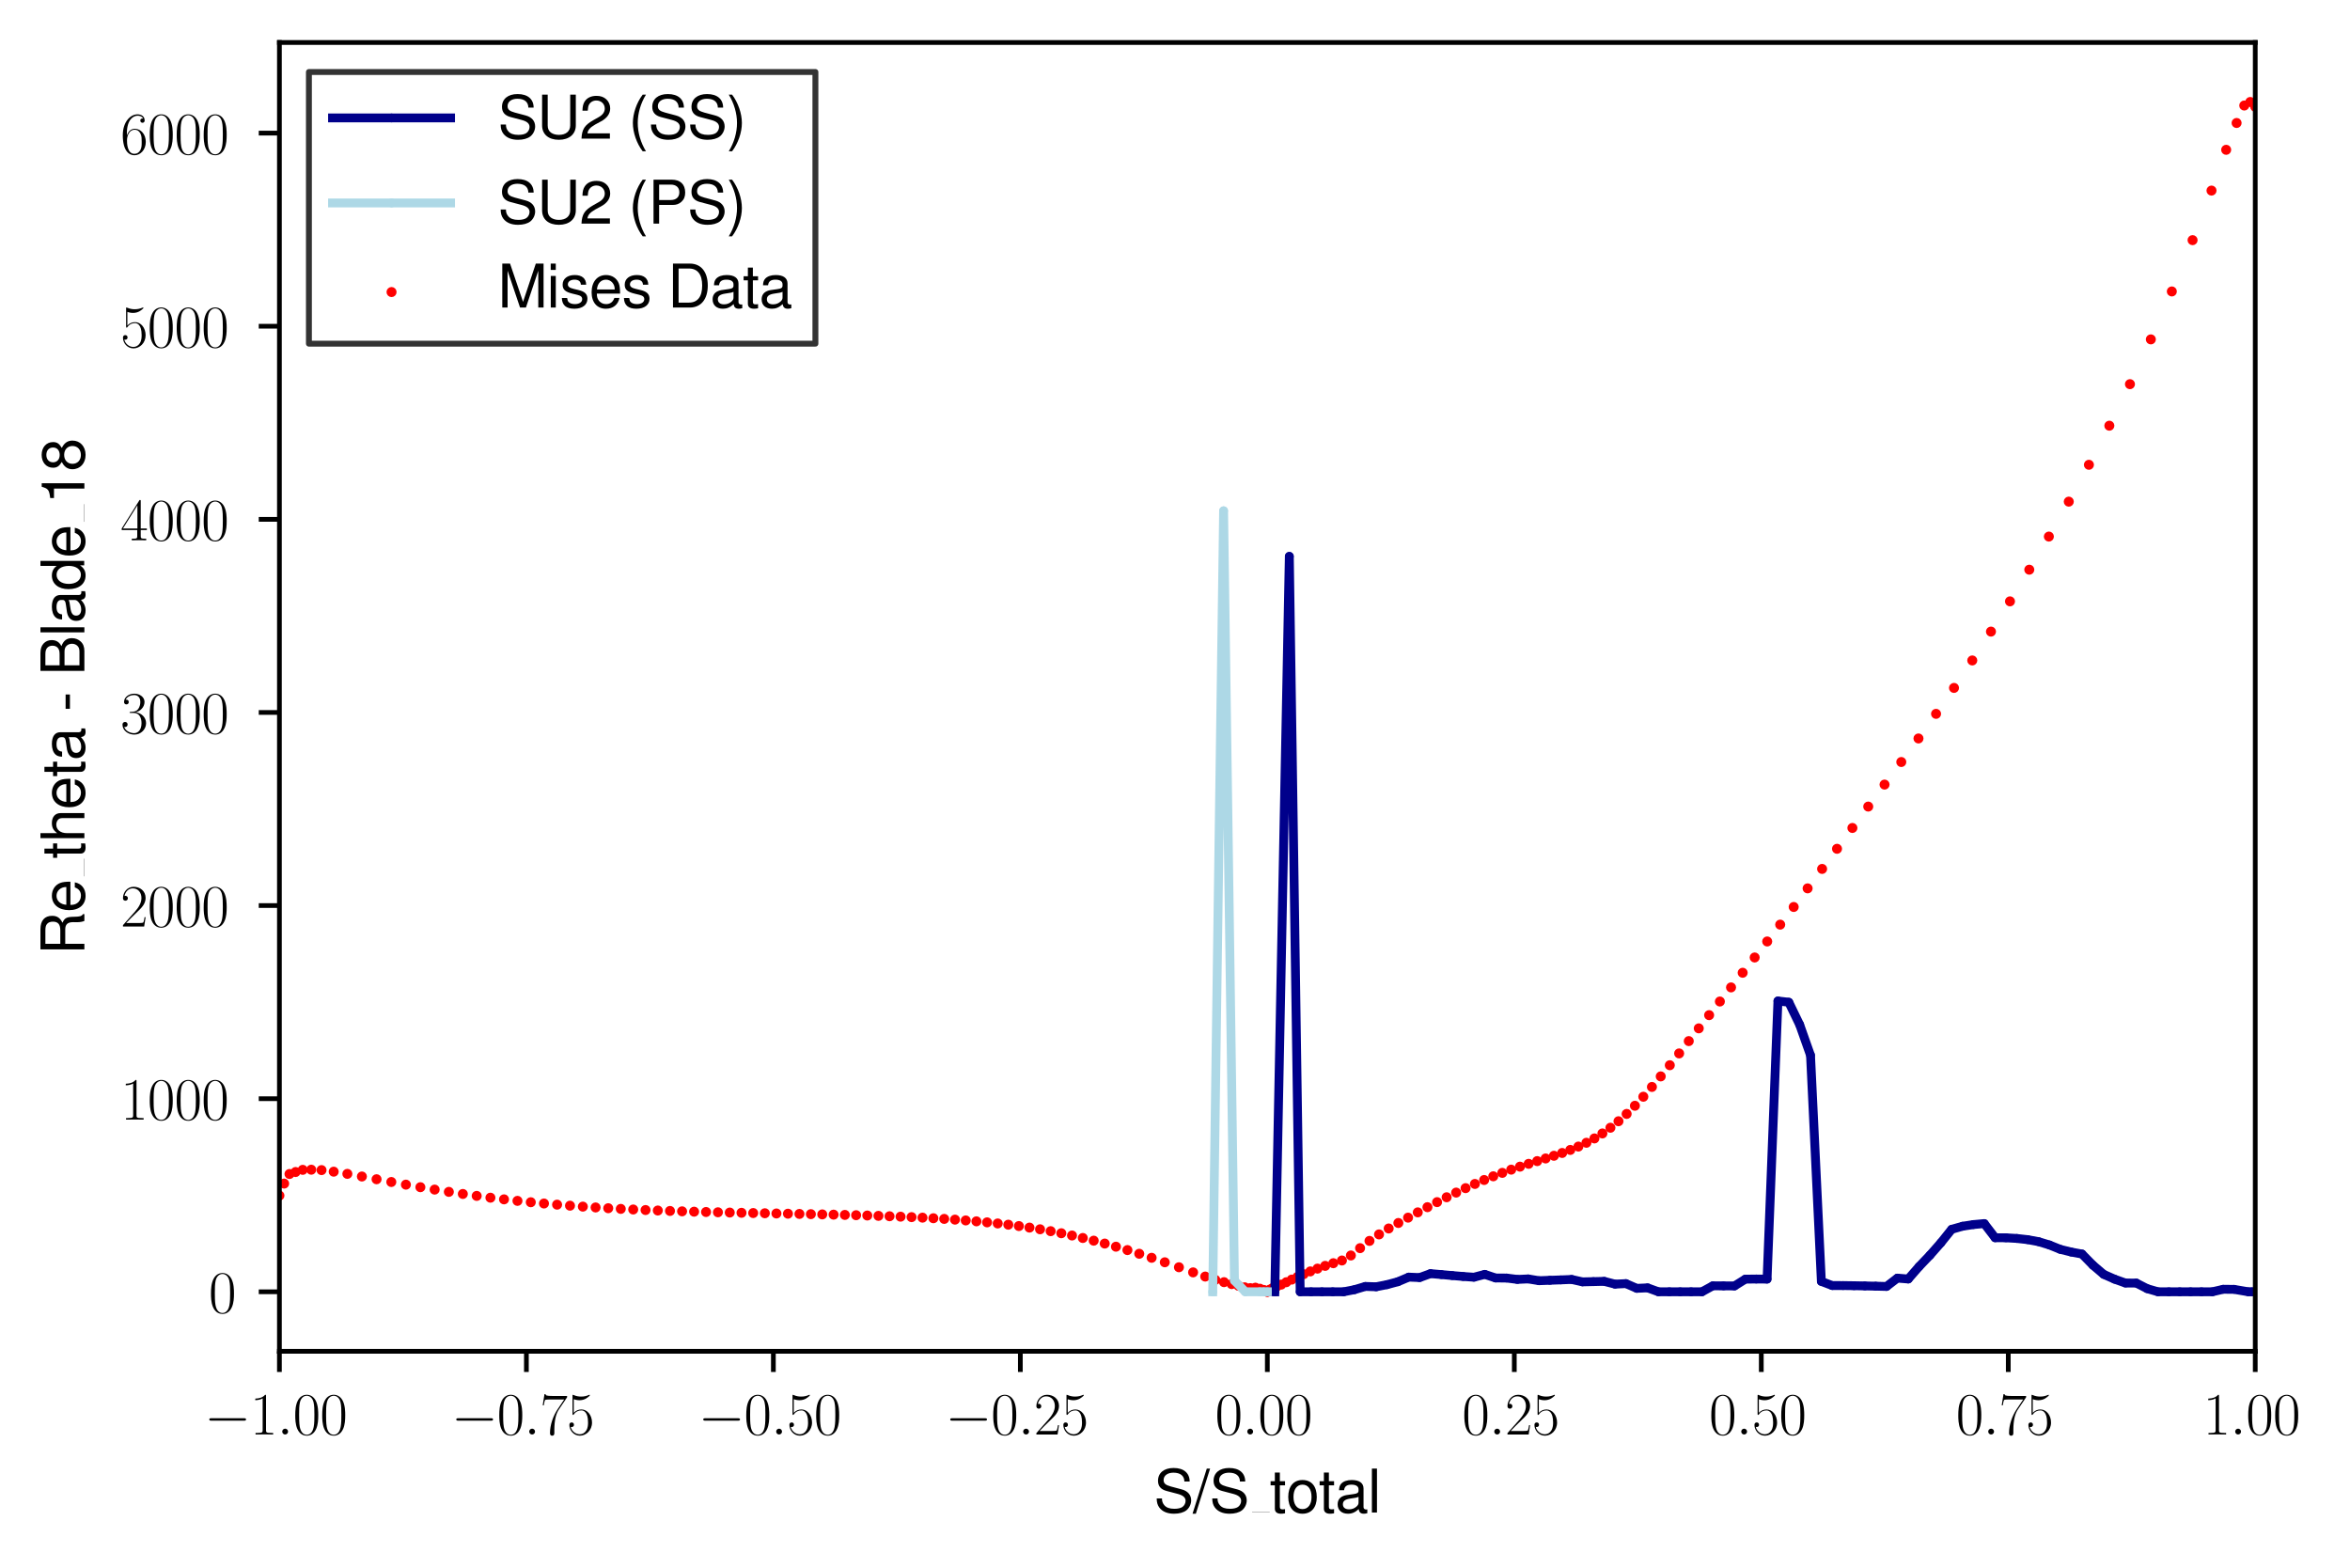 <?xml version="1.0" encoding="utf-8" standalone="no"?>
<!DOCTYPE svg PUBLIC "-//W3C//DTD SVG 1.1//EN"
  "http://www.w3.org/Graphics/SVG/1.1/DTD/svg11.dtd">
<svg xmlns:xlink="http://www.w3.org/1999/xlink" width="398.201pt" height="265.601pt" viewBox="0 0 398.201 265.601" xmlns="http://www.w3.org/2000/svg" version="1.1">
 <defs>
  <style type="text/css">*{stroke-linejoin: round; stroke-linecap: butt}</style>
 </defs>
 <g id="figure_1">
  <g id="patch_1">
   <path d="M 0 265.601 
L 398.201 265.601 
L 398.201 0 
L 0 0 
z
" style="fill: #ffffff"/>
  </g>
  <g id="axes_1">
   <g id="patch_2">
    <path d="M 47.346 228.96 
L 382.146 228.96 
L 382.146 7.2 
L 47.346 7.2 
z
" style="fill: #ffffff"/>
   </g>
   <g id="PathCollection_1">
    <defs>
     <path id="m7c77ce1200" d="M 0 0.354 
C 0.094 0.354 0.184 0.316 0.25 0.25 
C 0.316 0.184 0.354 0.094 0.354 0 
C 0.354 -0.094 0.316 -0.184 0.25 -0.25 
C 0.184 -0.316 0.094 -0.354 0 -0.354 
C -0.094 -0.354 -0.184 -0.316 -0.25 -0.25 
C -0.316 -0.184 -0.354 -0.094 -0.354 0 
C -0.354 0.094 -0.316 0.184 -0.25 0.25 
C -0.184 0.316 -0.094 0.354 0 0.354 
z
" style="stroke: #ff0000"/>
    </defs>
    <g clip-path="url(#p744f7a5b33)">
     <use xlink:href="#m7c77ce1200" x="214.746" y="218.88" style="fill: #ff0000; stroke: #ff0000"/>
     <use xlink:href="#m7c77ce1200" x="214.155" y="218.569" style="fill: #ff0000; stroke: #ff0000"/>
     <use xlink:href="#m7c77ce1200" x="213.492" y="218.357" style="fill: #ff0000; stroke: #ff0000"/>
     <use xlink:href="#m7c77ce1200" x="212.726" y="218.185" style="fill: #ff0000; stroke: #ff0000"/>
     <use xlink:href="#m7c77ce1200" x="211.861" y="218.256" style="fill: #ff0000; stroke: #ff0000"/>
     <use xlink:href="#m7c77ce1200" x="210.906" y="218.12" style="fill: #ff0000; stroke: #ff0000"/>
     <use xlink:href="#m7c77ce1200" x="209.857" y="217.858" style="fill: #ff0000; stroke: #ff0000"/>
     <use xlink:href="#m7c77ce1200" x="208.699" y="217.574" style="fill: #ff0000; stroke: #ff0000"/>
     <use xlink:href="#m7c77ce1200" x="207.406" y="217.247" style="fill: #ff0000; stroke: #ff0000"/>
     <use xlink:href="#m7c77ce1200" x="205.935" y="216.858" style="fill: #ff0000; stroke: #ff0000"/>
     <use xlink:href="#m7c77ce1200" x="204.221" y="216.297" style="fill: #ff0000; stroke: #ff0000"/>
     <use xlink:href="#m7c77ce1200" x="202.167" y="215.589" style="fill: #ff0000; stroke: #ff0000"/>
     <use xlink:href="#m7c77ce1200" x="199.769" y="214.723" style="fill: #ff0000; stroke: #ff0000"/>
     <use xlink:href="#m7c77ce1200" x="197.371" y="213.879" style="fill: #ff0000; stroke: #ff0000"/>
     <use xlink:href="#m7c77ce1200" x="195.139" y="213.118" style="fill: #ff0000; stroke: #ff0000"/>
     <use xlink:href="#m7c77ce1200" x="193.043" y="212.435" style="fill: #ff0000; stroke: #ff0000"/>
     <use xlink:href="#m7c77ce1200" x="191.038" y="211.811" style="fill: #ff0000; stroke: #ff0000"/>
     <use xlink:href="#m7c77ce1200" x="189.095" y="211.238" style="fill: #ff0000; stroke: #ff0000"/>
     <use xlink:href="#m7c77ce1200" x="187.193" y="210.707" style="fill: #ff0000; stroke: #ff0000"/>
     <use xlink:href="#m7c77ce1200" x="185.323" y="210.216" style="fill: #ff0000; stroke: #ff0000"/>
     <use xlink:href="#m7c77ce1200" x="183.477" y="209.762" style="fill: #ff0000; stroke: #ff0000"/>
     <use xlink:href="#m7c77ce1200" x="181.649" y="209.343" style="fill: #ff0000; stroke: #ff0000"/>
     <use xlink:href="#m7c77ce1200" x="179.835" y="208.959" style="fill: #ff0000; stroke: #ff0000"/>
     <use xlink:href="#m7c77ce1200" x="178.03" y="208.608" style="fill: #ff0000; stroke: #ff0000"/>
     <use xlink:href="#m7c77ce1200" x="176.233" y="208.288" style="fill: #ff0000; stroke: #ff0000"/>
     <use xlink:href="#m7c77ce1200" x="174.44" y="208.001" style="fill: #ff0000; stroke: #ff0000"/>
     <use xlink:href="#m7c77ce1200" x="172.648" y="207.741" style="fill: #ff0000; stroke: #ff0000"/>
     <use xlink:href="#m7c77ce1200" x="170.854" y="207.51" style="fill: #ff0000; stroke: #ff0000"/>
     <use xlink:href="#m7c77ce1200" x="169.059" y="207.302" style="fill: #ff0000; stroke: #ff0000"/>
     <use xlink:href="#m7c77ce1200" x="167.259" y="207.114" style="fill: #ff0000; stroke: #ff0000"/>
     <use xlink:href="#m7c77ce1200" x="165.452" y="206.942" style="fill: #ff0000; stroke: #ff0000"/>
     <use xlink:href="#m7c77ce1200" x="163.641" y="206.789" style="fill: #ff0000; stroke: #ff0000"/>
     <use xlink:href="#m7c77ce1200" x="161.821" y="206.652" style="fill: #ff0000; stroke: #ff0000"/>
     <use xlink:href="#m7c77ce1200" x="159.994" y="206.528" style="fill: #ff0000; stroke: #ff0000"/>
     <use xlink:href="#m7c77ce1200" x="158.158" y="206.417" style="fill: #ff0000; stroke: #ff0000"/>
     <use xlink:href="#m7c77ce1200" x="156.314" y="206.317" style="fill: #ff0000; stroke: #ff0000"/>
     <use xlink:href="#m7c77ce1200" x="154.461" y="206.229" style="fill: #ff0000; stroke: #ff0000"/>
     <use xlink:href="#m7c77ce1200" x="152.598" y="206.15" style="fill: #ff0000; stroke: #ff0000"/>
     <use xlink:href="#m7c77ce1200" x="150.729" y="206.078" style="fill: #ff0000; stroke: #ff0000"/>
     <use xlink:href="#m7c77ce1200" x="148.85" y="206.013" style="fill: #ff0000; stroke: #ff0000"/>
     <use xlink:href="#m7c77ce1200" x="146.962" y="205.955" style="fill: #ff0000; stroke: #ff0000"/>
     <use xlink:href="#m7c77ce1200" x="145.066" y="205.902" style="fill: #ff0000; stroke: #ff0000"/>
     <use xlink:href="#m7c77ce1200" x="143.162" y="205.853" style="fill: #ff0000; stroke: #ff0000"/>
     <use xlink:href="#m7c77ce1200" x="141.25" y="205.807" style="fill: #ff0000; stroke: #ff0000"/>
     <use xlink:href="#m7c77ce1200" x="139.33" y="205.765" style="fill: #ff0000; stroke: #ff0000"/>
     <use xlink:href="#m7c77ce1200" x="137.4" y="205.725" style="fill: #ff0000; stroke: #ff0000"/>
     <use xlink:href="#m7c77ce1200" x="135.463" y="205.686" style="fill: #ff0000; stroke: #ff0000"/>
     <use xlink:href="#m7c77ce1200" x="133.517" y="205.649" style="fill: #ff0000; stroke: #ff0000"/>
     <use xlink:href="#m7c77ce1200" x="131.563" y="205.61" style="fill: #ff0000; stroke: #ff0000"/>
     <use xlink:href="#m7c77ce1200" x="129.601" y="205.572" style="fill: #ff0000; stroke: #ff0000"/>
     <use xlink:href="#m7c77ce1200" x="127.628" y="205.536" style="fill: #ff0000; stroke: #ff0000"/>
     <use xlink:href="#m7c77ce1200" x="125.646" y="205.495" style="fill: #ff0000; stroke: #ff0000"/>
     <use xlink:href="#m7c77ce1200" x="123.654" y="205.453" style="fill: #ff0000; stroke: #ff0000"/>
     <use xlink:href="#m7c77ce1200" x="121.653" y="205.407" style="fill: #ff0000; stroke: #ff0000"/>
     <use xlink:href="#m7c77ce1200" x="119.639" y="205.359" style="fill: #ff0000; stroke: #ff0000"/>
     <use xlink:href="#m7c77ce1200" x="117.614" y="205.305" style="fill: #ff0000; stroke: #ff0000"/>
     <use xlink:href="#m7c77ce1200" x="115.577" y="205.246" style="fill: #ff0000; stroke: #ff0000"/>
     <use xlink:href="#m7c77ce1200" x="113.528" y="205.181" style="fill: #ff0000; stroke: #ff0000"/>
     <use xlink:href="#m7c77ce1200" x="111.464" y="205.107" style="fill: #ff0000; stroke: #ff0000"/>
     <use xlink:href="#m7c77ce1200" x="109.387" y="205.026" style="fill: #ff0000; stroke: #ff0000"/>
     <use xlink:href="#m7c77ce1200" x="107.296" y="204.935" style="fill: #ff0000; stroke: #ff0000"/>
     <use xlink:href="#m7c77ce1200" x="105.188" y="204.832" style="fill: #ff0000; stroke: #ff0000"/>
     <use xlink:href="#m7c77ce1200" x="103.064" y="204.718" style="fill: #ff0000; stroke: #ff0000"/>
     <use xlink:href="#m7c77ce1200" x="100.924" y="204.59" style="fill: #ff0000; stroke: #ff0000"/>
     <use xlink:href="#m7c77ce1200" x="98.762" y="204.448" style="fill: #ff0000; stroke: #ff0000"/>
     <use xlink:href="#m7c77ce1200" x="96.585" y="204.289" style="fill: #ff0000; stroke: #ff0000"/>
     <use xlink:href="#m7c77ce1200" x="94.397" y="204.115" style="fill: #ff0000; stroke: #ff0000"/>
     <use xlink:href="#m7c77ce1200" x="92.174" y="203.92" style="fill: #ff0000; stroke: #ff0000"/>
     <use xlink:href="#m7c77ce1200" x="89.94" y="203.706" style="fill: #ff0000; stroke: #ff0000"/>
     <use xlink:href="#m7c77ce1200" x="87.683" y="203.472" style="fill: #ff0000; stroke: #ff0000"/>
     <use xlink:href="#m7c77ce1200" x="85.404" y="203.216" style="fill: #ff0000; stroke: #ff0000"/>
     <use xlink:href="#m7c77ce1200" x="83.101" y="202.936" style="fill: #ff0000; stroke: #ff0000"/>
     <use xlink:href="#m7c77ce1200" x="80.775" y="202.631" style="fill: #ff0000; stroke: #ff0000"/>
     <use xlink:href="#m7c77ce1200" x="78.427" y="202.301" style="fill: #ff0000; stroke: #ff0000"/>
     <use xlink:href="#m7c77ce1200" x="76.055" y="201.947" style="fill: #ff0000; stroke: #ff0000"/>
     <use xlink:href="#m7c77ce1200" x="73.649" y="201.563" style="fill: #ff0000; stroke: #ff0000"/>
     <use xlink:href="#m7c77ce1200" x="71.232" y="201.158" style="fill: #ff0000; stroke: #ff0000"/>
     <use xlink:href="#m7c77ce1200" x="68.78" y="200.725" style="fill: #ff0000; stroke: #ff0000"/>
     <use xlink:href="#m7c77ce1200" x="66.306" y="200.276" style="fill: #ff0000; stroke: #ff0000"/>
     <use xlink:href="#m7c77ce1200" x="63.808" y="199.809" style="fill: #ff0000; stroke: #ff0000"/>
     <use xlink:href="#m7c77ce1200" x="61.322" y="199.345" style="fill: #ff0000; stroke: #ff0000"/>
     <use xlink:href="#m7c77ce1200" x="58.859" y="198.897" style="fill: #ff0000; stroke: #ff0000"/>
     <use xlink:href="#m7c77ce1200" x="56.545" y="198.527" style="fill: #ff0000; stroke: #ff0000"/>
     <use xlink:href="#m7c77ce1200" x="54.483" y="198.259" style="fill: #ff0000; stroke: #ff0000"/>
     <use xlink:href="#m7c77ce1200" x="52.742" y="198.193" style="fill: #ff0000; stroke: #ff0000"/>
     <use xlink:href="#m7c77ce1200" x="51.298" y="198.216" style="fill: #ff0000; stroke: #ff0000"/>
     <use xlink:href="#m7c77ce1200" x="50.084" y="198.585" style="fill: #ff0000; stroke: #ff0000"/>
     <use xlink:href="#m7c77ce1200" x="49.053" y="198.92" style="fill: #ff0000; stroke: #ff0000"/>
     <use xlink:href="#m7c77ce1200" x="48.148" y="200.543" style="fill: #ff0000; stroke: #ff0000"/>
     <use xlink:href="#m7c77ce1200" x="47.346" y="202.577" style="fill: #ff0000; stroke: #ff0000"/>
     <use xlink:href="#m7c77ce1200" x="214.746" y="218.88" style="fill: #ff0000; stroke: #ff0000"/>
     <use xlink:href="#m7c77ce1200" x="215.161" y="218.508" style="fill: #ff0000; stroke: #ff0000"/>
     <use xlink:href="#m7c77ce1200" x="215.666" y="218.252" style="fill: #ff0000; stroke: #ff0000"/>
     <use xlink:href="#m7c77ce1200" x="216.323" y="218.001" style="fill: #ff0000; stroke: #ff0000"/>
     <use xlink:href="#m7c77ce1200" x="217.104" y="217.661" style="fill: #ff0000; stroke: #ff0000"/>
     <use xlink:href="#m7c77ce1200" x="217.959" y="217.258" style="fill: #ff0000; stroke: #ff0000"/>
     <use xlink:href="#m7c77ce1200" x="218.873" y="216.814" style="fill: #ff0000; stroke: #ff0000"/>
     <use xlink:href="#m7c77ce1200" x="219.849" y="216.361" style="fill: #ff0000; stroke: #ff0000"/>
     <use xlink:href="#m7c77ce1200" x="220.898" y="215.896" style="fill: #ff0000; stroke: #ff0000"/>
     <use xlink:href="#m7c77ce1200" x="222.027" y="215.425" style="fill: #ff0000; stroke: #ff0000"/>
     <use xlink:href="#m7c77ce1200" x="223.243" y="214.954" style="fill: #ff0000; stroke: #ff0000"/>
     <use xlink:href="#m7c77ce1200" x="224.546" y="214.486" style="fill: #ff0000; stroke: #ff0000"/>
     <use xlink:href="#m7c77ce1200" x="225.93" y="214.034" style="fill: #ff0000; stroke: #ff0000"/>
     <use xlink:href="#m7c77ce1200" x="227.386" y="213.576" style="fill: #ff0000; stroke: #ff0000"/>
     <use xlink:href="#m7c77ce1200" x="228.902" y="212.727" style="fill: #ff0000; stroke: #ff0000"/>
     <use xlink:href="#m7c77ce1200" x="230.462" y="211.485" style="fill: #ff0000; stroke: #ff0000"/>
     <use xlink:href="#m7c77ce1200" x="232.057" y="210.255" style="fill: #ff0000; stroke: #ff0000"/>
     <use xlink:href="#m7c77ce1200" x="233.674" y="209.157" style="fill: #ff0000; stroke: #ff0000"/>
     <use xlink:href="#m7c77ce1200" x="235.307" y="208.153" style="fill: #ff0000; stroke: #ff0000"/>
     <use xlink:href="#m7c77ce1200" x="236.949" y="207.22" style="fill: #ff0000; stroke: #ff0000"/>
     <use xlink:href="#m7c77ce1200" x="238.593" y="206.316" style="fill: #ff0000; stroke: #ff0000"/>
     <use xlink:href="#m7c77ce1200" x="240.237" y="205.421" style="fill: #ff0000; stroke: #ff0000"/>
     <use xlink:href="#m7c77ce1200" x="241.876" y="204.543" style="fill: #ff0000; stroke: #ff0000"/>
     <use xlink:href="#m7c77ce1200" x="243.508" y="203.687" style="fill: #ff0000; stroke: #ff0000"/>
     <use xlink:href="#m7c77ce1200" x="245.13" y="202.862" style="fill: #ff0000; stroke: #ff0000"/>
     <use xlink:href="#m7c77ce1200" x="246.741" y="202.071" style="fill: #ff0000; stroke: #ff0000"/>
     <use xlink:href="#m7c77ce1200" x="248.338" y="201.318" style="fill: #ff0000; stroke: #ff0000"/>
     <use xlink:href="#m7c77ce1200" x="249.92" y="200.606" style="fill: #ff0000; stroke: #ff0000"/>
     <use xlink:href="#m7c77ce1200" x="251.485" y="199.937" style="fill: #ff0000; stroke: #ff0000"/>
     <use xlink:href="#m7c77ce1200" x="253.032" y="199.311" style="fill: #ff0000; stroke: #ff0000"/>
     <use xlink:href="#m7c77ce1200" x="254.56" y="198.728" style="fill: #ff0000; stroke: #ff0000"/>
     <use xlink:href="#m7c77ce1200" x="256.069" y="198.184" style="fill: #ff0000; stroke: #ff0000"/>
     <use xlink:href="#m7c77ce1200" x="257.557" y="197.676" style="fill: #ff0000; stroke: #ff0000"/>
     <use xlink:href="#m7c77ce1200" x="259.025" y="197.197" style="fill: #ff0000; stroke: #ff0000"/>
     <use xlink:href="#m7c77ce1200" x="260.473" y="196.737" style="fill: #ff0000; stroke: #ff0000"/>
     <use xlink:href="#m7c77ce1200" x="261.902" y="196.288" style="fill: #ff0000; stroke: #ff0000"/>
     <use xlink:href="#m7c77ce1200" x="263.311" y="195.831" style="fill: #ff0000; stroke: #ff0000"/>
     <use xlink:href="#m7c77ce1200" x="264.705" y="195.356" style="fill: #ff0000; stroke: #ff0000"/>
     <use xlink:href="#m7c77ce1200" x="266.085" y="194.841" style="fill: #ff0000; stroke: #ff0000"/>
     <use xlink:href="#m7c77ce1200" x="267.453" y="194.273" style="fill: #ff0000; stroke: #ff0000"/>
     <use xlink:href="#m7c77ce1200" x="268.813" y="193.629" style="fill: #ff0000; stroke: #ff0000"/>
     <use xlink:href="#m7c77ce1200" x="270.168" y="192.894" style="fill: #ff0000; stroke: #ff0000"/>
     <use xlink:href="#m7c77ce1200" x="271.522" y="192.05" style="fill: #ff0000; stroke: #ff0000"/>
     <use xlink:href="#m7c77ce1200" x="272.881" y="191.082" style="fill: #ff0000; stroke: #ff0000"/>
     <use xlink:href="#m7c77ce1200" x="274.248" y="189.982" style="fill: #ff0000; stroke: #ff0000"/>
     <use xlink:href="#m7c77ce1200" x="275.63" y="188.74" style="fill: #ff0000; stroke: #ff0000"/>
     <use xlink:href="#m7c77ce1200" x="277.031" y="187.358" style="fill: #ff0000; stroke: #ff0000"/>
     <use xlink:href="#m7c77ce1200" x="278.457" y="185.829" style="fill: #ff0000; stroke: #ff0000"/>
     <use xlink:href="#m7c77ce1200" x="279.914" y="184.17" style="fill: #ff0000; stroke: #ff0000"/>
     <use xlink:href="#m7c77ce1200" x="281.407" y="182.383" style="fill: #ff0000; stroke: #ff0000"/>
     <use xlink:href="#m7c77ce1200" x="282.943" y="180.489" style="fill: #ff0000; stroke: #ff0000"/>
     <use xlink:href="#m7c77ce1200" x="284.525" y="178.489" style="fill: #ff0000; stroke: #ff0000"/>
     <use xlink:href="#m7c77ce1200" x="286.159" y="176.402" style="fill: #ff0000; stroke: #ff0000"/>
     <use xlink:href="#m7c77ce1200" x="287.852" y="174.242" style="fill: #ff0000; stroke: #ff0000"/>
     <use xlink:href="#m7c77ce1200" x="289.606" y="172.004" style="fill: #ff0000; stroke: #ff0000"/>
     <use xlink:href="#m7c77ce1200" x="291.429" y="169.694" style="fill: #ff0000; stroke: #ff0000"/>
     <use xlink:href="#m7c77ce1200" x="293.32" y="167.305" style="fill: #ff0000; stroke: #ff0000"/>
     <use xlink:href="#m7c77ce1200" x="295.29" y="164.822" style="fill: #ff0000; stroke: #ff0000"/>
     <use xlink:href="#m7c77ce1200" x="297.325" y="162.234" style="fill: #ff0000; stroke: #ff0000"/>
     <use xlink:href="#m7c77ce1200" x="299.447" y="159.521" style="fill: #ff0000; stroke: #ff0000"/>
     <use xlink:href="#m7c77ce1200" x="301.649" y="156.668" style="fill: #ff0000; stroke: #ff0000"/>
     <use xlink:href="#m7c77ce1200" x="303.937" y="153.677" style="fill: #ff0000; stroke: #ff0000"/>
     <use xlink:href="#m7c77ce1200" x="306.297" y="150.523" style="fill: #ff0000; stroke: #ff0000"/>
     <use xlink:href="#m7c77ce1200" x="308.752" y="147.228" style="fill: #ff0000; stroke: #ff0000"/>
     <use xlink:href="#m7c77ce1200" x="311.278" y="143.818" style="fill: #ff0000; stroke: #ff0000"/>
     <use xlink:href="#m7c77ce1200" x="313.884" y="140.288" style="fill: #ff0000; stroke: #ff0000"/>
     <use xlink:href="#m7c77ce1200" x="316.568" y="136.665" style="fill: #ff0000; stroke: #ff0000"/>
     <use xlink:href="#m7c77ce1200" x="319.332" y="132.939" style="fill: #ff0000; stroke: #ff0000"/>
     <use xlink:href="#m7c77ce1200" x="322.167" y="129.113" style="fill: #ff0000; stroke: #ff0000"/>
     <use xlink:href="#m7c77ce1200" x="325.081" y="125.125" style="fill: #ff0000; stroke: #ff0000"/>
     <use xlink:href="#m7c77ce1200" x="328.059" y="120.953" style="fill: #ff0000; stroke: #ff0000"/>
     <use xlink:href="#m7c77ce1200" x="331.1" y="116.558" style="fill: #ff0000; stroke: #ff0000"/>
     <use xlink:href="#m7c77ce1200" x="334.196" y="111.906" style="fill: #ff0000; stroke: #ff0000"/>
     <use xlink:href="#m7c77ce1200" x="337.364" y="107.017" style="fill: #ff0000; stroke: #ff0000"/>
     <use xlink:href="#m7c77ce1200" x="340.587" y="101.893" style="fill: #ff0000; stroke: #ff0000"/>
     <use xlink:href="#m7c77ce1200" x="343.857" y="96.527" style="fill: #ff0000; stroke: #ff0000"/>
     <use xlink:href="#m7c77ce1200" x="347.175" y="90.915" style="fill: #ff0000; stroke: #ff0000"/>
     <use xlink:href="#m7c77ce1200" x="350.549" y="84.996" style="fill: #ff0000; stroke: #ff0000"/>
     <use xlink:href="#m7c77ce1200" x="353.962" y="78.753" style="fill: #ff0000; stroke: #ff0000"/>
     <use xlink:href="#m7c77ce1200" x="357.422" y="72.13" style="fill: #ff0000; stroke: #ff0000"/>
     <use xlink:href="#m7c77ce1200" x="360.915" y="65.092" style="fill: #ff0000; stroke: #ff0000"/>
     <use xlink:href="#m7c77ce1200" x="364.455" y="57.504" style="fill: #ff0000; stroke: #ff0000"/>
     <use xlink:href="#m7c77ce1200" x="368.01" y="49.382" style="fill: #ff0000; stroke: #ff0000"/>
     <use xlink:href="#m7c77ce1200" x="371.526" y="40.689" style="fill: #ff0000; stroke: #ff0000"/>
     <use xlink:href="#m7c77ce1200" x="374.733" y="32.292" style="fill: #ff0000; stroke: #ff0000"/>
     <use xlink:href="#m7c77ce1200" x="377.22" y="25.382" style="fill: #ff0000; stroke: #ff0000"/>
     <use xlink:href="#m7c77ce1200" x="378.986" y="20.837" style="fill: #ff0000; stroke: #ff0000"/>
     <use xlink:href="#m7c77ce1200" x="380.285" y="17.879" style="fill: #ff0000; stroke: #ff0000"/>
     <use xlink:href="#m7c77ce1200" x="381.298" y="17.28" style="fill: #ff0000; stroke: #ff0000"/>
     <use xlink:href="#m7c77ce1200" x="382.146" y="18.098" style="fill: #ff0000; stroke: #ff0000"/>
    </g>
   </g>
   <g id="matplotlib.axis_1">
    <g id="xtick_1">
     <g id="line2d_1">
      <defs>
       <path id="m19da303678" d="M 0 0 
L 0 3.5 
" style="stroke: #000000; stroke-width: 0.8"/>
      </defs>
      <g>
       <use xlink:href="#m19da303678" x="47.346" y="228.96" style="stroke: #000000; stroke-width: 0.8"/>
      </g>
     </g>
     <g id="text_1">
      <!-- $\mathdefault{−1.00}$ -->
      <g transform="translate(34.616 243.058) scale(0.1 -0.1)">
       <defs>
        <path id="CMSY10-0" d="M 4218 1472 
C 4326 1472 4442 1472 4442 1600 
C 4442 1728 4326 1728 4218 1728 
L 755 1728 
C 646 1728 531 1728 531 1600 
C 531 1472 646 1472 755 1472 
L 4218 1472 
z
" transform="scale(0.016)"/>
        <path id="CMR17-31" d="M 1702 4083 
C 1702 4217 1696 4224 1606 4224 
C 1357 3927 979 3833 621 3820 
C 602 3820 570 3820 563 3808 
C 557 3795 557 3782 557 3648 
C 755 3648 1088 3686 1344 3839 
L 1344 467 
C 1344 243 1331 166 781 166 
L 589 166 
L 589 0 
C 896 6 1216 12 1523 12 
C 1830 12 2150 6 2458 0 
L 2458 166 
L 2266 166 
C 1715 166 1702 236 1702 467 
L 1702 4083 
z
" transform="scale(0.016)"/>
        <path id="CMMI12-3a" d="M 1178 307 
C 1178 492 1024 620 870 620 
C 685 620 557 467 557 313 
C 557 128 710 0 864 0 
C 1050 0 1178 153 1178 307 
z
" transform="scale(0.016)"/>
        <path id="CMR17-30" d="M 2688 2038 
C 2688 2430 2682 3099 2413 3613 
C 2176 4063 1798 4224 1466 4224 
C 1158 4224 768 4082 525 3620 
C 269 3137 243 2539 243 2038 
C 243 1671 250 1112 448 623 
C 723 -39 1216 -128 1466 -128 
C 1760 -128 2208 -7 2470 604 
C 2662 1048 2688 1568 2688 2038 
z
M 1466 -26 
C 1056 -26 813 328 723 816 
C 653 1196 653 1749 653 2109 
C 653 2604 653 3015 736 3407 
C 858 3954 1216 4121 1466 4121 
C 1728 4121 2067 3947 2189 3420 
C 2272 3054 2278 2623 2278 2109 
C 2278 1691 2278 1176 2202 797 
C 2067 96 1690 -26 1466 -26 
z
" transform="scale(0.016)"/>
       </defs>
       <use xlink:href="#CMSY10-0" transform="scale(0.996)"/>
       <use xlink:href="#CMR17-31" transform="translate(77.487 0) scale(0.996)"/>
       <use xlink:href="#CMMI12-3a" transform="translate(123.178 0) scale(0.996)"/>
       <use xlink:href="#CMR17-30" transform="translate(150.275 0) scale(0.996)"/>
       <use xlink:href="#CMR17-30" transform="translate(195.966 0) scale(0.996)"/>
      </g>
     </g>
    </g>
    <g id="xtick_2">
     <g id="line2d_2">
      <g>
       <use xlink:href="#m19da303678" x="89.196" y="228.96" style="stroke: #000000; stroke-width: 0.8"/>
      </g>
     </g>
     <g id="text_2">
      <!-- $\mathdefault{−0.75}$ -->
      <g transform="translate(76.466 243.058) scale(0.1 -0.1)">
       <defs>
        <path id="CMR17-37" d="M 2886 3955 
L 2886 4096 
L 1382 4096 
C 634 4096 621 4166 595 4288 
L 480 4288 
L 294 3104 
L 410 3104 
C 429 3226 474 3552 550 3673 
C 589 3724 1062 3724 1171 3724 
L 2579 3724 
L 1869 2670 
C 1395 1961 1069 1003 1069 166 
C 1069 89 1069 -128 1299 -128 
C 1530 -128 1530 89 1530 172 
L 1530 466 
C 1530 1514 1709 2204 2003 2644 
L 2886 3955 
z
" transform="scale(0.016)"/>
        <path id="CMR17-35" d="M 730 3750 
C 794 3724 1056 3641 1325 3641 
C 1920 3641 2246 3961 2432 4140 
C 2432 4191 2432 4224 2394 4224 
C 2387 4224 2374 4224 2323 4198 
C 2099 4102 1837 4032 1517 4032 
C 1325 4032 1037 4055 723 4191 
C 653 4224 640 4224 634 4224 
C 602 4224 595 4217 595 4090 
L 595 2231 
C 595 2113 595 2080 659 2080 
C 691 2080 704 2093 736 2139 
C 941 2435 1222 2560 1542 2560 
C 1766 2560 2246 2415 2246 1293 
C 2246 1087 2246 716 2054 422 
C 1894 159 1645 25 1370 25 
C 947 25 518 319 403 812 
C 429 806 480 793 506 793 
C 589 793 749 838 749 1036 
C 749 1209 627 1280 506 1280 
C 358 1280 262 1190 262 1011 
C 262 454 704 -128 1382 -128 
C 2042 -128 2669 441 2669 1267 
C 2669 2054 2170 2662 1549 2662 
C 1222 2662 947 2540 730 2304 
L 730 3750 
z
" transform="scale(0.016)"/>
       </defs>
       <use xlink:href="#CMSY10-0" transform="scale(0.996)"/>
       <use xlink:href="#CMR17-30" transform="translate(77.487 0) scale(0.996)"/>
       <use xlink:href="#CMMI12-3a" transform="translate(123.178 0) scale(0.996)"/>
       <use xlink:href="#CMR17-37" transform="translate(150.275 0) scale(0.996)"/>
       <use xlink:href="#CMR17-35" transform="translate(195.966 0) scale(0.996)"/>
      </g>
     </g>
    </g>
    <g id="xtick_3">
     <g id="line2d_3">
      <g>
       <use xlink:href="#m19da303678" x="131.046" y="228.96" style="stroke: #000000; stroke-width: 0.8"/>
      </g>
     </g>
     <g id="text_3">
      <!-- $\mathdefault{−0.50}$ -->
      <g transform="translate(118.316 243.058) scale(0.1 -0.1)">
       <use xlink:href="#CMSY10-0" transform="scale(0.996)"/>
       <use xlink:href="#CMR17-30" transform="translate(77.487 0) scale(0.996)"/>
       <use xlink:href="#CMMI12-3a" transform="translate(123.178 0) scale(0.996)"/>
       <use xlink:href="#CMR17-35" transform="translate(150.275 0) scale(0.996)"/>
       <use xlink:href="#CMR17-30" transform="translate(195.966 0) scale(0.996)"/>
      </g>
     </g>
    </g>
    <g id="xtick_4">
     <g id="line2d_4">
      <g>
       <use xlink:href="#m19da303678" x="172.896" y="228.96" style="stroke: #000000; stroke-width: 0.8"/>
      </g>
     </g>
     <g id="text_4">
      <!-- $\mathdefault{−0.25}$ -->
      <g transform="translate(160.166 243.058) scale(0.1 -0.1)">
       <defs>
        <path id="CMR17-32" d="M 2669 990 
L 2554 990 
C 2490 537 2438 460 2413 422 
C 2381 371 1920 371 1830 371 
L 602 371 
C 832 620 1280 1073 1824 1596 
C 2214 1966 2669 2400 2669 3033 
C 2669 3788 2067 4224 1395 4224 
C 691 4224 262 3603 262 3027 
C 262 2777 448 2745 525 2745 
C 589 2745 781 2783 781 3007 
C 781 3206 614 3264 525 3264 
C 486 3264 448 3257 422 3244 
C 544 3788 915 4057 1306 4057 
C 1862 4057 2227 3616 2227 3033 
C 2227 2477 1901 1998 1536 1583 
L 262 147 
L 262 0 
L 2515 0 
L 2669 990 
z
" transform="scale(0.016)"/>
       </defs>
       <use xlink:href="#CMSY10-0" transform="scale(0.996)"/>
       <use xlink:href="#CMR17-30" transform="translate(77.487 0) scale(0.996)"/>
       <use xlink:href="#CMMI12-3a" transform="translate(123.178 0) scale(0.996)"/>
       <use xlink:href="#CMR17-32" transform="translate(150.275 0) scale(0.996)"/>
       <use xlink:href="#CMR17-35" transform="translate(195.966 0) scale(0.996)"/>
      </g>
     </g>
    </g>
    <g id="xtick_5">
     <g id="line2d_5">
      <g>
       <use xlink:href="#m19da303678" x="214.746" y="228.96" style="stroke: #000000; stroke-width: 0.8"/>
      </g>
     </g>
     <g id="text_5">
      <!-- $\mathdefault{0.00}$ -->
      <g transform="translate(205.89 243.058) scale(0.1 -0.1)">
       <use xlink:href="#CMR17-30" transform="scale(0.996)"/>
       <use xlink:href="#CMMI12-3a" transform="translate(45.69 0) scale(0.996)"/>
       <use xlink:href="#CMR17-30" transform="translate(72.788 0) scale(0.996)"/>
       <use xlink:href="#CMR17-30" transform="translate(118.478 0) scale(0.996)"/>
      </g>
     </g>
    </g>
    <g id="xtick_6">
     <g id="line2d_6">
      <g>
       <use xlink:href="#m19da303678" x="256.596" y="228.96" style="stroke: #000000; stroke-width: 0.8"/>
      </g>
     </g>
     <g id="text_6">
      <!-- $\mathdefault{0.25}$ -->
      <g transform="translate(247.74 243.058) scale(0.1 -0.1)">
       <use xlink:href="#CMR17-30" transform="scale(0.996)"/>
       <use xlink:href="#CMMI12-3a" transform="translate(45.69 0) scale(0.996)"/>
       <use xlink:href="#CMR17-32" transform="translate(72.788 0) scale(0.996)"/>
       <use xlink:href="#CMR17-35" transform="translate(118.478 0) scale(0.996)"/>
      </g>
     </g>
    </g>
    <g id="xtick_7">
     <g id="line2d_7">
      <g>
       <use xlink:href="#m19da303678" x="298.446" y="228.96" style="stroke: #000000; stroke-width: 0.8"/>
      </g>
     </g>
     <g id="text_7">
      <!-- $\mathdefault{0.50}$ -->
      <g transform="translate(289.59 243.058) scale(0.1 -0.1)">
       <use xlink:href="#CMR17-30" transform="scale(0.996)"/>
       <use xlink:href="#CMMI12-3a" transform="translate(45.69 0) scale(0.996)"/>
       <use xlink:href="#CMR17-35" transform="translate(72.788 0) scale(0.996)"/>
       <use xlink:href="#CMR17-30" transform="translate(118.478 0) scale(0.996)"/>
      </g>
     </g>
    </g>
    <g id="xtick_8">
     <g id="line2d_8">
      <g>
       <use xlink:href="#m19da303678" x="340.296" y="228.96" style="stroke: #000000; stroke-width: 0.8"/>
      </g>
     </g>
     <g id="text_8">
      <!-- $\mathdefault{0.75}$ -->
      <g transform="translate(331.44 243.058) scale(0.1 -0.1)">
       <use xlink:href="#CMR17-30" transform="scale(0.996)"/>
       <use xlink:href="#CMMI12-3a" transform="translate(45.69 0) scale(0.996)"/>
       <use xlink:href="#CMR17-37" transform="translate(72.788 0) scale(0.996)"/>
       <use xlink:href="#CMR17-35" transform="translate(118.478 0) scale(0.996)"/>
      </g>
     </g>
    </g>
    <g id="xtick_9">
     <g id="line2d_9">
      <g>
       <use xlink:href="#m19da303678" x="382.146" y="228.96" style="stroke: #000000; stroke-width: 0.8"/>
      </g>
     </g>
     <g id="text_9">
      <!-- $\mathdefault{1.00}$ -->
      <g transform="translate(373.29 243.058) scale(0.1 -0.1)">
       <use xlink:href="#CMR17-31" transform="scale(0.996)"/>
       <use xlink:href="#CMMI12-3a" transform="translate(45.69 0) scale(0.996)"/>
       <use xlink:href="#CMR17-30" transform="translate(72.788 0) scale(0.996)"/>
       <use xlink:href="#CMR17-30" transform="translate(118.478 0) scale(0.996)"/>
      </g>
     </g>
    </g>
    <g id="text_10">
     <!-- S/S_{total} -->
     <g transform="translate(195.508 256.279) scale(0.1 -0.1)">
      <defs>
       <path id="NimbusSanL-Regu-53" d="M 3814 3295 
C 3808 4204 3181 4736 2106 4736 
C 1082 4736 448 4211 448 3372 
C 448 2806 749 2450 1363 2291 
L 2522 1986 
C 3110 1833 3379 1598 3379 1236 
C 3379 988 3245 733 3046 593 
C 2861 466 2566 396 2189 396 
C 1683 396 1338 517 1114 784 
C 941 988 864 1210 870 1496 
L 307 1496 
C 314 1070 397 790 582 536 
C 902 102 1440 -128 2150 -128 
C 2707 -128 3162 0 3462 230 
C 3776 479 3974 892 3974 1293 
C 3974 1865 3616 2284 2982 2456 
L 1811 2768 
C 1248 2920 1043 3098 1043 3454 
C 1043 3925 1459 4236 2086 4236 
C 2829 4236 3245 3899 3251 3295 
L 3814 3295 
z
" transform="scale(0.016)"/>
       <path id="NimbusSanL-Regu-2f" d="M 1466 4672 
L -51 -128 
L 301 -128 
L 1818 4672 
L 1466 4672 
z
" transform="scale(0.016)"/>
       <path id="NimbusSanL-Regu-74" d="M 1626 3328 
L 1075 3328 
L 1075 4249 
L 544 4249 
L 544 3328 
L 90 3328 
L 90 2892 
L 544 2892 
L 544 402 
C 544 64 774 -128 1190 -128 
C 1318 -128 1446 -116 1626 -84 
L 1626 364 
C 1555 345 1472 339 1370 339 
C 1139 339 1075 402 1075 634 
L 1075 2892 
L 1626 2892 
L 1626 3328 
z
" transform="scale(0.016)"/>
       <path id="NimbusSanL-Regu-6f" d="M 1741 3456 
C 800 3456 230 2784 230 1663 
C 230 543 794 -128 1747 -128 
C 2688 -128 3264 543 3264 1638 
C 3264 2791 2707 3456 1741 3456 
z
M 1747 2963 
C 2349 2963 2707 2472 2707 1644 
C 2707 861 2336 364 1747 364 
C 1152 364 787 855 787 1663 
C 787 2466 1152 2963 1747 2963 
z
" transform="scale(0.016)"/>
       <path id="NimbusSanL-Regu-61" d="M 3424 332 
C 3366 320 3341 320 3309 320 
C 3123 320 3021 415 3021 581 
L 3021 2542 
C 3021 3135 2586 3456 1760 3456 
C 1274 3456 870 3315 646 3065 
C 493 2893 429 2702 416 2370 
L 954 2370 
C 998 2778 1242 2963 1741 2963 
C 2221 2963 2490 2784 2490 2466 
L 2490 2326 
C 2490 2103 2355 2007 1933 1956 
C 1178 1861 1062 1835 858 1753 
C 467 1593 269 1294 269 861 
C 269 256 691 -128 1370 -128 
C 1792 -128 2131 19 2509 364 
C 2547 25 2714 -128 3059 -128 
C 3168 -128 3251 -116 3424 -71 
L 3424 332 
z
M 2490 1071 
C 2490 893 2438 785 2278 638 
C 2061 441 1798 339 1485 339 
C 1069 339 826 536 826 874 
C 826 1224 1062 1402 1632 1485 
C 2195 1562 2310 1587 2490 1670 
L 2490 1071 
z
" transform="scale(0.016)"/>
       <path id="NimbusSanL-Regu-6c" d="M 973 4672 
L 435 4672 
L 435 0 
L 973 0 
L 973 4672 
z
" transform="scale(0.016)"/>
      </defs>
      <use xlink:href="#NimbusSanL-Regu-53" transform="scale(0.996)"/>
      <use xlink:href="#NimbusSanL-Regu-2f" transform="translate(66.45 0) scale(0.996)"/>
      <use xlink:href="#NimbusSanL-Regu-53" transform="translate(94.145 0) scale(0.996)"/>
      <use xlink:href="#NimbusSanL-Regu-74" transform="translate(196.461 0) scale(0.996)"/>
      <use xlink:href="#NimbusSanL-Regu-6f" transform="translate(224.156 0) scale(0.996)"/>
      <use xlink:href="#NimbusSanL-Regu-74" transform="translate(279.548 0) scale(0.996)"/>
      <use xlink:href="#NimbusSanL-Regu-61" transform="translate(307.243 0) scale(0.996)"/>
      <use xlink:href="#NimbusSanL-Regu-6c" transform="translate(362.634 0) scale(0.996)"/>
      <path d="M 166.573 0 
L 196.461 0 
L 196.461 0.399 
L 166.573 0.399 
L 166.573 0 
z
"/>
     </g>
    </g>
   </g>
   <g id="matplotlib.axis_2">
    <g id="ytick_1">
     <g id="line2d_10">
      <defs>
       <path id="m61e6712064" d="M 0 0 
L -3.5 0 
" style="stroke: #000000; stroke-width: 0.8"/>
      </defs>
      <g>
       <use xlink:href="#m61e6712064" x="47.346" y="218.88" style="stroke: #000000; stroke-width: 0.8"/>
      </g>
     </g>
     <g id="text_11">
      <!-- $\mathdefault{0}$ -->
      <g transform="translate(35.364 222.429) scale(0.1 -0.1)">
       <use xlink:href="#CMR17-30" transform="scale(0.996)"/>
      </g>
     </g>
    </g>
    <g id="ytick_2">
     <g id="line2d_11">
      <g>
       <use xlink:href="#m61e6712064" x="47.346" y="186.159" style="stroke: #000000; stroke-width: 0.8"/>
      </g>
     </g>
     <g id="text_12">
      <!-- $\mathdefault{1000}$ -->
      <g transform="translate(20.42 189.708) scale(0.1 -0.1)">
       <use xlink:href="#CMR17-31" transform="scale(0.996)"/>
       <use xlink:href="#CMR17-30" transform="translate(45.69 0) scale(0.996)"/>
       <use xlink:href="#CMR17-30" transform="translate(91.381 0) scale(0.996)"/>
       <use xlink:href="#CMR17-30" transform="translate(137.071 0) scale(0.996)"/>
      </g>
     </g>
    </g>
    <g id="ytick_3">
     <g id="line2d_12">
      <g>
       <use xlink:href="#m61e6712064" x="47.346" y="153.438" style="stroke: #000000; stroke-width: 0.8"/>
      </g>
     </g>
     <g id="text_13">
      <!-- $\mathdefault{2000}$ -->
      <g transform="translate(20.42 156.987) scale(0.1 -0.1)">
       <use xlink:href="#CMR17-32" transform="scale(0.996)"/>
       <use xlink:href="#CMR17-30" transform="translate(45.69 0) scale(0.996)"/>
       <use xlink:href="#CMR17-30" transform="translate(91.381 0) scale(0.996)"/>
       <use xlink:href="#CMR17-30" transform="translate(137.071 0) scale(0.996)"/>
      </g>
     </g>
    </g>
    <g id="ytick_4">
     <g id="line2d_13">
      <g>
       <use xlink:href="#m61e6712064" x="47.346" y="120.717" style="stroke: #000000; stroke-width: 0.8"/>
      </g>
     </g>
     <g id="text_14">
      <!-- $\mathdefault{3000}$ -->
      <g transform="translate(20.42 124.266) scale(0.1 -0.1)">
       <defs>
        <path id="CMR17-33" d="M 1414 2176 
C 1984 2176 2234 1673 2234 1094 
C 2234 322 1824 25 1453 25 
C 1114 25 563 193 390 691 
C 422 678 454 678 486 678 
C 640 678 755 780 755 947 
C 755 1132 614 1216 486 1216 
C 378 1216 211 1164 211 927 
C 211 335 787 -128 1466 -128 
C 2176 -128 2720 432 2720 1087 
C 2720 1718 2208 2176 1600 2246 
C 2086 2347 2554 2776 2554 3353 
C 2554 3856 2048 4224 1472 4224 
C 890 4224 378 3862 378 3347 
C 378 3123 544 3084 627 3084 
C 762 3084 877 3167 877 3334 
C 877 3500 762 3584 627 3584 
C 602 3584 570 3584 544 3571 
C 730 3999 1235 4076 1459 4076 
C 1683 4076 2106 3966 2106 3347 
C 2106 3167 2080 2851 1862 2574 
C 1670 2329 1453 2316 1242 2297 
C 1210 2297 1062 2284 1037 2284 
C 992 2278 966 2272 966 2227 
C 966 2182 973 2176 1101 2176 
L 1414 2176 
z
" transform="scale(0.016)"/>
       </defs>
       <use xlink:href="#CMR17-33" transform="scale(0.996)"/>
       <use xlink:href="#CMR17-30" transform="translate(45.69 0) scale(0.996)"/>
       <use xlink:href="#CMR17-30" transform="translate(91.381 0) scale(0.996)"/>
       <use xlink:href="#CMR17-30" transform="translate(137.071 0) scale(0.996)"/>
      </g>
     </g>
    </g>
    <g id="ytick_5">
     <g id="line2d_14">
      <g>
       <use xlink:href="#m61e6712064" x="47.346" y="87.996" style="stroke: #000000; stroke-width: 0.8"/>
      </g>
     </g>
     <g id="text_15">
      <!-- $\mathdefault{4000}$ -->
      <g transform="translate(20.42 91.546) scale(0.1 -0.1)">
       <defs>
        <path id="CMR17-34" d="M 2150 4147 
C 2150 4281 2144 4288 2029 4288 
L 128 1254 
L 128 1088 
L 1779 1088 
L 1779 460 
C 1779 230 1766 166 1318 166 
L 1197 166 
L 1197 0 
C 1402 12 1747 12 1965 12 
C 2182 12 2528 12 2733 0 
L 2733 166 
L 2611 166 
C 2163 166 2150 230 2150 460 
L 2150 1088 
L 2803 1088 
L 2803 1254 
L 2150 1254 
L 2150 4147 
z
M 1798 3723 
L 1798 1254 
L 256 1254 
L 1798 3723 
z
" transform="scale(0.016)"/>
       </defs>
       <use xlink:href="#CMR17-34" transform="scale(0.996)"/>
       <use xlink:href="#CMR17-30" transform="translate(45.69 0) scale(0.996)"/>
       <use xlink:href="#CMR17-30" transform="translate(91.381 0) scale(0.996)"/>
       <use xlink:href="#CMR17-30" transform="translate(137.071 0) scale(0.996)"/>
      </g>
     </g>
    </g>
    <g id="ytick_6">
     <g id="line2d_15">
      <g>
       <use xlink:href="#m61e6712064" x="47.346" y="55.276" style="stroke: #000000; stroke-width: 0.8"/>
      </g>
     </g>
     <g id="text_16">
      <!-- $\mathdefault{5000}$ -->
      <g transform="translate(20.42 58.825) scale(0.1 -0.1)">
       <use xlink:href="#CMR17-35" transform="scale(0.996)"/>
       <use xlink:href="#CMR17-30" transform="translate(45.69 0) scale(0.996)"/>
       <use xlink:href="#CMR17-30" transform="translate(91.381 0) scale(0.996)"/>
       <use xlink:href="#CMR17-30" transform="translate(137.071 0) scale(0.996)"/>
      </g>
     </g>
    </g>
    <g id="ytick_7">
     <g id="line2d_16">
      <g>
       <use xlink:href="#m61e6712064" x="47.346" y="22.555" style="stroke: #000000; stroke-width: 0.8"/>
      </g>
     </g>
     <g id="text_17">
      <!-- $\mathdefault{6000}$ -->
      <g transform="translate(20.42 26.104) scale(0.1 -0.1)">
       <defs>
        <path id="CMR17-36" d="M 678 2198 
C 678 3712 1395 4076 1811 4076 
C 1946 4076 2272 4049 2400 3782 
C 2298 3782 2106 3782 2106 3558 
C 2106 3385 2246 3328 2336 3328 
C 2394 3328 2566 3353 2566 3571 
C 2566 3987 2246 4224 1805 4224 
C 1043 4224 243 3411 243 2011 
C 243 257 966 -128 1478 -128 
C 2099 -128 2688 431 2688 1295 
C 2688 2101 2170 2688 1517 2688 
C 1126 2688 838 2430 678 1979 
L 678 2198 
z
M 1478 25 
C 691 25 691 1212 691 1450 
C 691 1914 909 2585 1504 2585 
C 1613 2585 1926 2585 2138 2140 
C 2253 1889 2253 1624 2253 1302 
C 2253 954 2253 696 2118 438 
C 1978 173 1773 25 1478 25 
z
" transform="scale(0.016)"/>
       </defs>
       <use xlink:href="#CMR17-36" transform="scale(0.996)"/>
       <use xlink:href="#CMR17-30" transform="translate(45.69 0) scale(0.996)"/>
       <use xlink:href="#CMR17-30" transform="translate(91.381 0) scale(0.996)"/>
       <use xlink:href="#CMR17-30" transform="translate(137.071 0) scale(0.996)"/>
      </g>
     </g>
    </g>
    <g id="text_18">
     <!-- Re_theta - Blade_18 -->
     <g transform="translate(14.298 161.815) rotate(-90) scale(0.1 -0.1)">
      <defs>
       <path id="NimbusSanL-Regu-52" d="M 1190 2035 
L 2726 2035 
C 3258 2035 3494 1775 3494 1191 
L 3488 770 
C 3488 478 3539 192 3622 0 
L 4346 0 
L 4346 147 
C 4122 303 4077 471 4064 1101 
C 4058 1879 3936 2111 3430 2329 
C 3955 2585 4166 2907 4166 3432 
C 4166 4230 3661 4672 2746 4672 
L 595 4672 
L 595 0 
L 1190 0 
L 1190 2035 
z
M 1190 2560 
L 1190 4147 
L 2630 4147 
C 2963 4147 3155 4096 3302 3970 
C 3462 3837 3546 3628 3546 3350 
C 3546 2806 3264 2560 2630 2560 
L 1190 2560 
z
" transform="scale(0.016)"/>
       <path id="NimbusSanL-Regu-65" d="M 3283 1484 
C 3283 1998 3245 2311 3149 2565 
C 2931 3123 2419 3456 1792 3456 
C 858 3456 256 2734 256 1619 
C 256 545 838 -128 1779 -128 
C 2547 -128 3078 307 3213 1018 
L 2675 1018 
C 2528 588 2227 364 1798 364 
C 1459 364 1171 514 992 787 
C 864 974 819 1161 813 1484 
L 3283 1484 
z
M 826 1920 
C 870 2552 1248 2963 1786 2963 
C 2310 2963 2714 2519 2714 1959 
C 2714 1946 2714 1933 2707 1920 
L 826 1920 
z
" transform="scale(0.016)"/>
       <path id="NimbusSanL-Regu-68" d="M 448 4672 
L 448 0 
L 979 0 
L 979 1853 
C 979 2539 1338 2988 1888 2988 
C 2061 2988 2234 2930 2362 2834 
C 2515 2725 2579 2565 2579 2328 
L 2579 0 
L 3110 0 
L 3110 2539 
C 3110 3103 2707 3456 2054 3456 
C 1581 3456 1293 3308 979 2898 
L 979 4672 
L 448 4672 
z
" transform="scale(0.016)"/>
       <path id="NimbusSanL-Regu-2d" d="M 1818 1996 
L 294 1996 
L 294 1536 
L 1818 1536 
L 1818 1996 
z
" transform="scale(0.016)"/>
       <path id="NimbusSanL-Regu-42" d="M 506 0 
L 2611 0 
C 3053 0 3379 121 3629 390 
C 3859 632 3987 961 3987 1321 
C 3987 1878 3731 2214 3136 2444 
C 3558 2643 3782 2994 3782 3476 
C 3782 3821 3654 4127 3411 4345 
C 3168 4569 2848 4672 2400 4672 
L 506 4672 
L 506 0 
z
M 1101 2636 
L 1101 4147 
L 2253 4147 
C 2586 4147 2771 4101 2931 3977 
C 3098 3847 3187 3652 3187 3391 
C 3187 3138 3098 2936 2931 2806 
C 2771 2682 2586 2636 2253 2636 
L 1101 2636 
z
M 1101 524 
L 1101 2112 
L 2554 2112 
C 2842 2112 3034 2042 3174 1890 
C 3315 1745 3392 1542 3392 1315 
C 3392 1093 3315 891 3174 746 
C 3034 594 2842 524 2554 524 
L 1101 524 
z
" transform="scale(0.016)"/>
       <path id="NimbusSanL-Regu-64" d="M 3168 4672 
L 2637 4672 
L 2637 2937 
C 2413 3276 2054 3456 1606 3456 
C 736 3456 166 2759 166 1695 
C 166 568 723 -128 1626 -128 
C 2086 -128 2406 44 2694 460 
L 2694 19 
L 3168 19 
L 3168 4672 
z
M 1696 2956 
C 2272 2956 2637 2447 2637 1651 
C 2637 880 2266 371 1702 371 
C 1114 371 723 887 723 1663 
C 723 2440 1114 2956 1696 2956 
z
" transform="scale(0.016)"/>
       <path id="NimbusSanL-Regu-31" d="M 1658 3232 
L 1658 0 
L 2221 0 
L 2221 4537 
L 1850 4537 
C 1651 3840 1523 3744 653 3635 
L 653 3232 
L 1658 3232 
z
" transform="scale(0.016)"/>
       <path id="NimbusSanL-Regu-38" d="M 2502 2399 
C 2970 2681 3123 2910 3123 3337 
C 3123 4044 2566 4544 1760 4544 
C 960 4544 397 4044 397 3337 
C 397 2917 550 2687 1011 2399 
C 493 2150 237 1774 237 1276 
C 237 447 864 -128 1760 -128 
C 2656 -128 3283 447 3283 1270 
C 3283 1774 3027 2150 2502 2399 
z
M 1760 4044 
C 2240 4044 2547 3764 2547 3324 
C 2547 2904 2234 2624 1760 2624 
C 1286 2624 973 2904 973 3331 
C 973 3764 1286 4044 1760 4044 
z
M 1760 2150 
C 2323 2150 2707 1793 2707 1264 
C 2707 728 2323 371 1747 371 
C 1197 371 813 734 813 1264 
C 813 1793 1197 2150 1760 2150 
z
" transform="scale(0.016)"/>
      </defs>
      <use xlink:href="#NimbusSanL-Regu-52" transform="scale(0.996)"/>
      <use xlink:href="#NimbusSanL-Regu-65" transform="translate(71.93 0) scale(0.996)"/>
      <use xlink:href="#NimbusSanL-Regu-74" transform="translate(163.187 0) scale(0.996)"/>
      <use xlink:href="#NimbusSanL-Regu-68" transform="translate(190.882 0) scale(0.996)"/>
      <use xlink:href="#NimbusSanL-Regu-65" transform="translate(246.274 0) scale(0.996)"/>
      <use xlink:href="#NimbusSanL-Regu-74" transform="translate(301.666 0) scale(0.996)"/>
      <use xlink:href="#NimbusSanL-Regu-61" transform="translate(329.361 0) scale(0.996)"/>
      <use xlink:href="#NimbusSanL-Regu-2d" transform="translate(412.448 0) scale(0.996)"/>
      <use xlink:href="#NimbusSanL-Regu-42" transform="translate(473.318 0) scale(0.996)"/>
      <use xlink:href="#NimbusSanL-Regu-6c" transform="translate(539.768 0) scale(0.996)"/>
      <use xlink:href="#NimbusSanL-Regu-61" transform="translate(561.885 0) scale(0.996)"/>
      <use xlink:href="#NimbusSanL-Regu-64" transform="translate(617.277 0) scale(0.996)"/>
      <use xlink:href="#NimbusSanL-Regu-65" transform="translate(672.668 0) scale(0.996)"/>
      <use xlink:href="#NimbusSanL-Regu-31" transform="translate(763.926 0) scale(0.996)"/>
      <use xlink:href="#NimbusSanL-Regu-38" transform="translate(819.317 0) scale(0.996)"/>
      <path d="M 133.299 0 
L 163.187 0 
L 163.187 0.399 
L 133.299 0.399 
L 133.299 0 
z
"/>
      <path d="M 734.037 0 
L 763.926 0 
L 763.926 0.399 
L 734.037 0.399 
L 734.037 0 
z
"/>
     </g>
    </g>
   </g>
   <g id="line2d_17">
    <path d="M 214.746 218.88 
M 216.011 218.88 
L 218.473 94.271 
L 220.312 218.88 
L 222.151 218.88 
L 223.991 218.88 
L 225.831 218.88 
L 227.67 218.88 
L 229.51 218.52 
L 231.35 217.973 
L 233.19 218.029 
L 235.03 217.668 
L 236.87 217.174 
L 238.71 216.395 
L 240.55 216.47 
L 242.39 215.802 
L 244.23 215.959 
L 246.07 216.127 
L 247.91 216.283 
L 249.75 216.41 
L 251.59 215.927 
L 253.43 216.543 
L 255.269 216.549 
L 257.109 216.781 
L 258.949 216.699 
L 260.789 217 
L 262.628 216.93 
L 264.468 216.863 
L 266.308 216.786 
L 268.147 217.196 
L 269.987 217.155 
L 271.827 217.11 
L 273.666 217.582 
L 275.506 217.492 
L 277.346 218.294 
L 279.185 218.211 
L 281.025 218.88 
L 282.865 218.88 
L 284.705 218.88 
L 286.545 218.88 
L 288.385 218.88 
L 290.225 217.871 
L 292.065 217.875 
L 293.905 217.888 
L 295.745 216.739 
L 297.586 216.717 
L 299.426 216.73 
L 301.266 169.605 
L 303.106 169.818 
L 304.946 173.611 
L 306.786 178.802 
L 308.626 217.12 
L 310.466 217.821 
L 312.306 217.823 
L 314.147 217.848 
L 315.987 217.884 
L 317.827 217.927 
L 319.667 217.975 
L 321.507 216.564 
L 323.347 216.712 
L 325.187 214.602 
L 327.027 212.678 
L 328.867 210.588 
L 330.708 208.295 
L 332.548 207.772 
L 334.388 207.488 
L 336.228 207.32 
L 338.068 209.725 
L 339.908 209.73 
L 341.748 209.841 
L 343.588 210.045 
L 345.429 210.385 
L 347.269 210.947 
L 349.109 211.687 
L 350.949 212.141 
L 352.789 212.482 
L 354.629 214.357 
L 356.469 215.925 
L 358.309 216.74 
L 360.15 217.395 
L 361.99 217.401 
L 363.83 218.344 
L 365.67 218.88 
L 367.51 218.88 
L 369.35 218.88 
L 371.19 218.88 
L 373.03 218.88 
L 374.87 218.88 
L 376.711 218.454 
L 378.551 218.464 
L 380.977 218.88 
L 381.56 218.88 
L 382.146 218.88 
" clip-path="url(#p744f7a5b33)" style="fill: none; stroke: #00008b; stroke-width: 1.5; stroke-linecap: square"/>
    <defs>
     <path id="m11b954c6a8" d="M 0 0.25 
C 0.066 0.25 0.13 0.224 0.177 0.177 
C 0.224 0.13 0.25 0.066 0.25 0 
C 0.25 -0.066 0.224 -0.13 0.177 -0.177 
C 0.13 -0.224 0.066 -0.25 0 -0.25 
C -0.066 -0.25 -0.13 -0.224 -0.177 -0.177 
C -0.224 -0.13 -0.25 -0.066 -0.25 0 
C -0.25 0.066 -0.224 0.13 -0.177 0.177 
C -0.13 0.224 -0.066 0.25 0 0.25 
z
" style="stroke: #00008b"/>
    </defs>
    <g clip-path="url(#p744f7a5b33)">
     <use xlink:href="#m11b954c6a8" x="214.746" y="218.88" style="fill: #00008b; stroke: #00008b"/>
     <use xlink:href="#m11b954c6a8" x="216.011" y="218.88" style="fill: #00008b; stroke: #00008b"/>
     <use xlink:href="#m11b954c6a8" x="218.473" y="94.271" style="fill: #00008b; stroke: #00008b"/>
     <use xlink:href="#m11b954c6a8" x="220.312" y="218.88" style="fill: #00008b; stroke: #00008b"/>
     <use xlink:href="#m11b954c6a8" x="222.151" y="218.88" style="fill: #00008b; stroke: #00008b"/>
     <use xlink:href="#m11b954c6a8" x="223.991" y="218.88" style="fill: #00008b; stroke: #00008b"/>
     <use xlink:href="#m11b954c6a8" x="225.831" y="218.88" style="fill: #00008b; stroke: #00008b"/>
     <use xlink:href="#m11b954c6a8" x="227.67" y="218.88" style="fill: #00008b; stroke: #00008b"/>
     <use xlink:href="#m11b954c6a8" x="229.51" y="218.52" style="fill: #00008b; stroke: #00008b"/>
     <use xlink:href="#m11b954c6a8" x="231.35" y="217.973" style="fill: #00008b; stroke: #00008b"/>
     <use xlink:href="#m11b954c6a8" x="233.19" y="218.029" style="fill: #00008b; stroke: #00008b"/>
     <use xlink:href="#m11b954c6a8" x="235.03" y="217.668" style="fill: #00008b; stroke: #00008b"/>
     <use xlink:href="#m11b954c6a8" x="236.87" y="217.174" style="fill: #00008b; stroke: #00008b"/>
     <use xlink:href="#m11b954c6a8" x="238.71" y="216.395" style="fill: #00008b; stroke: #00008b"/>
     <use xlink:href="#m11b954c6a8" x="240.55" y="216.47" style="fill: #00008b; stroke: #00008b"/>
     <use xlink:href="#m11b954c6a8" x="242.39" y="215.802" style="fill: #00008b; stroke: #00008b"/>
     <use xlink:href="#m11b954c6a8" x="244.23" y="215.959" style="fill: #00008b; stroke: #00008b"/>
     <use xlink:href="#m11b954c6a8" x="246.07" y="216.127" style="fill: #00008b; stroke: #00008b"/>
     <use xlink:href="#m11b954c6a8" x="247.91" y="216.283" style="fill: #00008b; stroke: #00008b"/>
     <use xlink:href="#m11b954c6a8" x="249.75" y="216.41" style="fill: #00008b; stroke: #00008b"/>
     <use xlink:href="#m11b954c6a8" x="251.59" y="215.927" style="fill: #00008b; stroke: #00008b"/>
     <use xlink:href="#m11b954c6a8" x="253.43" y="216.543" style="fill: #00008b; stroke: #00008b"/>
     <use xlink:href="#m11b954c6a8" x="255.269" y="216.549" style="fill: #00008b; stroke: #00008b"/>
     <use xlink:href="#m11b954c6a8" x="257.109" y="216.781" style="fill: #00008b; stroke: #00008b"/>
     <use xlink:href="#m11b954c6a8" x="258.949" y="216.699" style="fill: #00008b; stroke: #00008b"/>
     <use xlink:href="#m11b954c6a8" x="260.789" y="217" style="fill: #00008b; stroke: #00008b"/>
     <use xlink:href="#m11b954c6a8" x="262.628" y="216.93" style="fill: #00008b; stroke: #00008b"/>
     <use xlink:href="#m11b954c6a8" x="264.468" y="216.863" style="fill: #00008b; stroke: #00008b"/>
     <use xlink:href="#m11b954c6a8" x="266.308" y="216.786" style="fill: #00008b; stroke: #00008b"/>
     <use xlink:href="#m11b954c6a8" x="268.147" y="217.196" style="fill: #00008b; stroke: #00008b"/>
     <use xlink:href="#m11b954c6a8" x="269.987" y="217.155" style="fill: #00008b; stroke: #00008b"/>
     <use xlink:href="#m11b954c6a8" x="271.827" y="217.11" style="fill: #00008b; stroke: #00008b"/>
     <use xlink:href="#m11b954c6a8" x="273.666" y="217.582" style="fill: #00008b; stroke: #00008b"/>
     <use xlink:href="#m11b954c6a8" x="275.506" y="217.492" style="fill: #00008b; stroke: #00008b"/>
     <use xlink:href="#m11b954c6a8" x="277.346" y="218.294" style="fill: #00008b; stroke: #00008b"/>
     <use xlink:href="#m11b954c6a8" x="279.185" y="218.211" style="fill: #00008b; stroke: #00008b"/>
     <use xlink:href="#m11b954c6a8" x="281.025" y="218.88" style="fill: #00008b; stroke: #00008b"/>
     <use xlink:href="#m11b954c6a8" x="282.865" y="218.88" style="fill: #00008b; stroke: #00008b"/>
     <use xlink:href="#m11b954c6a8" x="284.705" y="218.88" style="fill: #00008b; stroke: #00008b"/>
     <use xlink:href="#m11b954c6a8" x="286.545" y="218.88" style="fill: #00008b; stroke: #00008b"/>
     <use xlink:href="#m11b954c6a8" x="288.385" y="218.88" style="fill: #00008b; stroke: #00008b"/>
     <use xlink:href="#m11b954c6a8" x="290.225" y="217.871" style="fill: #00008b; stroke: #00008b"/>
     <use xlink:href="#m11b954c6a8" x="292.065" y="217.875" style="fill: #00008b; stroke: #00008b"/>
     <use xlink:href="#m11b954c6a8" x="293.905" y="217.888" style="fill: #00008b; stroke: #00008b"/>
     <use xlink:href="#m11b954c6a8" x="295.745" y="216.739" style="fill: #00008b; stroke: #00008b"/>
     <use xlink:href="#m11b954c6a8" x="297.586" y="216.717" style="fill: #00008b; stroke: #00008b"/>
     <use xlink:href="#m11b954c6a8" x="299.426" y="216.73" style="fill: #00008b; stroke: #00008b"/>
     <use xlink:href="#m11b954c6a8" x="301.266" y="169.605" style="fill: #00008b; stroke: #00008b"/>
     <use xlink:href="#m11b954c6a8" x="303.106" y="169.818" style="fill: #00008b; stroke: #00008b"/>
     <use xlink:href="#m11b954c6a8" x="304.946" y="173.611" style="fill: #00008b; stroke: #00008b"/>
     <use xlink:href="#m11b954c6a8" x="306.786" y="178.802" style="fill: #00008b; stroke: #00008b"/>
     <use xlink:href="#m11b954c6a8" x="308.626" y="217.12" style="fill: #00008b; stroke: #00008b"/>
     <use xlink:href="#m11b954c6a8" x="310.466" y="217.821" style="fill: #00008b; stroke: #00008b"/>
     <use xlink:href="#m11b954c6a8" x="312.306" y="217.823" style="fill: #00008b; stroke: #00008b"/>
     <use xlink:href="#m11b954c6a8" x="314.147" y="217.848" style="fill: #00008b; stroke: #00008b"/>
     <use xlink:href="#m11b954c6a8" x="315.987" y="217.884" style="fill: #00008b; stroke: #00008b"/>
     <use xlink:href="#m11b954c6a8" x="317.827" y="217.927" style="fill: #00008b; stroke: #00008b"/>
     <use xlink:href="#m11b954c6a8" x="319.667" y="217.975" style="fill: #00008b; stroke: #00008b"/>
     <use xlink:href="#m11b954c6a8" x="321.507" y="216.564" style="fill: #00008b; stroke: #00008b"/>
     <use xlink:href="#m11b954c6a8" x="323.347" y="216.712" style="fill: #00008b; stroke: #00008b"/>
     <use xlink:href="#m11b954c6a8" x="325.187" y="214.602" style="fill: #00008b; stroke: #00008b"/>
     <use xlink:href="#m11b954c6a8" x="327.027" y="212.678" style="fill: #00008b; stroke: #00008b"/>
     <use xlink:href="#m11b954c6a8" x="328.867" y="210.588" style="fill: #00008b; stroke: #00008b"/>
     <use xlink:href="#m11b954c6a8" x="330.708" y="208.295" style="fill: #00008b; stroke: #00008b"/>
     <use xlink:href="#m11b954c6a8" x="332.548" y="207.772" style="fill: #00008b; stroke: #00008b"/>
     <use xlink:href="#m11b954c6a8" x="334.388" y="207.488" style="fill: #00008b; stroke: #00008b"/>
     <use xlink:href="#m11b954c6a8" x="336.228" y="207.32" style="fill: #00008b; stroke: #00008b"/>
     <use xlink:href="#m11b954c6a8" x="338.068" y="209.725" style="fill: #00008b; stroke: #00008b"/>
     <use xlink:href="#m11b954c6a8" x="339.908" y="209.73" style="fill: #00008b; stroke: #00008b"/>
     <use xlink:href="#m11b954c6a8" x="341.748" y="209.841" style="fill: #00008b; stroke: #00008b"/>
     <use xlink:href="#m11b954c6a8" x="343.588" y="210.045" style="fill: #00008b; stroke: #00008b"/>
     <use xlink:href="#m11b954c6a8" x="345.429" y="210.385" style="fill: #00008b; stroke: #00008b"/>
     <use xlink:href="#m11b954c6a8" x="347.269" y="210.947" style="fill: #00008b; stroke: #00008b"/>
     <use xlink:href="#m11b954c6a8" x="349.109" y="211.687" style="fill: #00008b; stroke: #00008b"/>
     <use xlink:href="#m11b954c6a8" x="350.949" y="212.141" style="fill: #00008b; stroke: #00008b"/>
     <use xlink:href="#m11b954c6a8" x="352.789" y="212.482" style="fill: #00008b; stroke: #00008b"/>
     <use xlink:href="#m11b954c6a8" x="354.629" y="214.357" style="fill: #00008b; stroke: #00008b"/>
     <use xlink:href="#m11b954c6a8" x="356.469" y="215.925" style="fill: #00008b; stroke: #00008b"/>
     <use xlink:href="#m11b954c6a8" x="358.309" y="216.74" style="fill: #00008b; stroke: #00008b"/>
     <use xlink:href="#m11b954c6a8" x="360.15" y="217.395" style="fill: #00008b; stroke: #00008b"/>
     <use xlink:href="#m11b954c6a8" x="361.99" y="217.401" style="fill: #00008b; stroke: #00008b"/>
     <use xlink:href="#m11b954c6a8" x="363.83" y="218.344" style="fill: #00008b; stroke: #00008b"/>
     <use xlink:href="#m11b954c6a8" x="365.67" y="218.88" style="fill: #00008b; stroke: #00008b"/>
     <use xlink:href="#m11b954c6a8" x="367.51" y="218.88" style="fill: #00008b; stroke: #00008b"/>
     <use xlink:href="#m11b954c6a8" x="369.35" y="218.88" style="fill: #00008b; stroke: #00008b"/>
     <use xlink:href="#m11b954c6a8" x="371.19" y="218.88" style="fill: #00008b; stroke: #00008b"/>
     <use xlink:href="#m11b954c6a8" x="373.03" y="218.88" style="fill: #00008b; stroke: #00008b"/>
     <use xlink:href="#m11b954c6a8" x="374.87" y="218.88" style="fill: #00008b; stroke: #00008b"/>
     <use xlink:href="#m11b954c6a8" x="376.711" y="218.454" style="fill: #00008b; stroke: #00008b"/>
     <use xlink:href="#m11b954c6a8" x="378.551" y="218.464" style="fill: #00008b; stroke: #00008b"/>
     <use xlink:href="#m11b954c6a8" x="380.977" y="218.88" style="fill: #00008b; stroke: #00008b"/>
     <use xlink:href="#m11b954c6a8" x="381.56" y="218.88" style="fill: #00008b; stroke: #00008b"/>
     <use xlink:href="#m11b954c6a8" x="382.146" y="218.88" style="fill: #00008b; stroke: #00008b"/>
    </g>
   </g>
   <g id="line2d_18">
    <path d="M 214.746 218.88 
L 214.113 218.88 
L 213.48 218.88 
L 211.015 218.88 
L 209.176 216.984 
L 207.336 86.55 
L 205.495 218.88 
" clip-path="url(#p744f7a5b33)" style="fill: none; stroke: #add8e6; stroke-width: 1.5; stroke-linecap: square"/>
    <defs>
     <path id="mf4766894e9" d="M 0 0.25 
C 0.066 0.25 0.13 0.224 0.177 0.177 
C 0.224 0.13 0.25 0.066 0.25 0 
C 0.25 -0.066 0.224 -0.13 0.177 -0.177 
C 0.13 -0.224 0.066 -0.25 0 -0.25 
C -0.066 -0.25 -0.13 -0.224 -0.177 -0.177 
C -0.224 -0.13 -0.25 -0.066 -0.25 0 
C -0.25 0.066 -0.224 0.13 -0.177 0.177 
C -0.13 0.224 -0.066 0.25 0 0.25 
z
" style="stroke: #add8e6"/>
    </defs>
    <g clip-path="url(#p744f7a5b33)">
     <use xlink:href="#mf4766894e9" x="214.746" y="218.88" style="fill: #add8e6; stroke: #add8e6"/>
     <use xlink:href="#mf4766894e9" x="214.113" y="218.88" style="fill: #add8e6; stroke: #add8e6"/>
     <use xlink:href="#mf4766894e9" x="213.48" y="218.88" style="fill: #add8e6; stroke: #add8e6"/>
     <use xlink:href="#mf4766894e9" x="211.015" y="218.88" style="fill: #add8e6; stroke: #add8e6"/>
     <use xlink:href="#mf4766894e9" x="209.176" y="216.984" style="fill: #add8e6; stroke: #add8e6"/>
     <use xlink:href="#mf4766894e9" x="207.336" y="86.55" style="fill: #add8e6; stroke: #add8e6"/>
     <use xlink:href="#mf4766894e9" x="205.495" y="218.88" style="fill: #add8e6; stroke: #add8e6"/>
    </g>
   </g>
   <g id="patch_3">
    <path d="M 47.346 228.96 
L 47.346 7.2 
" style="fill: none; stroke: #000000; stroke-width: 0.8; stroke-linejoin: miter; stroke-linecap: square"/>
   </g>
   <g id="patch_4">
    <path d="M 382.146 228.96 
L 382.146 7.2 
" style="fill: none; stroke: #000000; stroke-width: 0.8; stroke-linejoin: miter; stroke-linecap: square"/>
   </g>
   <g id="patch_5">
    <path d="M 47.346 228.96 
L 382.146 228.96 
" style="fill: none; stroke: #000000; stroke-width: 0.8; stroke-linejoin: miter; stroke-linecap: square"/>
   </g>
   <g id="patch_6">
    <path d="M 47.346 7.2 
L 382.146 7.2 
" style="fill: none; stroke: #000000; stroke-width: 0.8; stroke-linejoin: miter; stroke-linecap: square"/>
   </g>
   <g id="legend_1">
    <g id="patch_7">
     <path d="M 52.346 58.23 
L 138.168 58.23 
L 138.168 12.2 
L 52.346 12.2 
z
" style="fill: #ffffff; opacity: 0.8; stroke: #000000; stroke-linejoin: miter"/>
    </g>
    <g id="line2d_19">
     <path d="M 56.346 19.983 
L 66.346 19.983 
L 76.346 19.983 
" style="fill: none; stroke: #00008b; stroke-width: 1.5; stroke-linecap: square"/>
     <g>
      <use xlink:href="#m11b954c6a8" x="66.346" y="19.983" style="fill: #00008b; stroke: #00008b"/>
     </g>
    </g>
    <g id="text_19">
     <!-- SU2 (SS) -->
     <g transform="translate(84.346 23.483) scale(0.1 -0.1)">
      <defs>
       <path id="NimbusSanL-Regu-55" d="M 3533 4672 
L 3533 1404 
C 3533 779 3078 396 2330 396 
C 1984 396 1702 479 1478 639 
C 1248 817 1139 1053 1139 1404 
L 1139 4672 
L 544 4672 
L 544 1404 
C 544 460 1222 -128 2330 -128 
C 3424 -128 4128 473 4128 1404 
L 4128 4672 
L 3533 4672 
z
" transform="scale(0.016)"/>
       <path id="NimbusSanL-Regu-32" d="M 3238 556 
L 851 556 
C 909 928 1114 1165 1670 1493 
L 2310 1839 
C 2944 2185 3270 2653 3270 3211 
C 3270 3589 3117 3942 2848 4185 
C 2579 4428 2246 4544 1818 4544 
C 1242 4544 813 4339 563 3955 
C 403 3711 333 3429 320 2967 
L 883 2967 
C 902 3275 941 3461 1018 3608 
C 1165 3884 1459 4051 1798 4051 
C 2310 4051 2694 3685 2694 3198 
C 2694 2839 2483 2531 2080 2300 
L 1491 1967 
C 544 1428 269 999 218 0 
L 3238 0 
L 3238 556 
z
" transform="scale(0.016)"/>
       <path id="NimbusSanL-Regu-28" d="M 1510 4672 
C 870 3833 467 2668 467 1663 
C 467 652 870 -513 1510 -1351 
L 1862 -1351 
C 1299 -436 986 639 986 1663 
C 986 2681 1299 3763 1862 4672 
L 1510 4672 
z
" transform="scale(0.016)"/>
       <path id="NimbusSanL-Regu-29" d="M 595 -1351 
C 1235 -513 1638 652 1638 1657 
C 1638 2668 1235 3833 595 4672 
L 243 4672 
C 806 3756 1120 2681 1120 1657 
C 1120 639 806 -442 243 -1351 
L 595 -1351 
z
" transform="scale(0.016)"/>
      </defs>
      <use xlink:href="#NimbusSanL-Regu-53" transform="scale(0.996)"/>
      <use xlink:href="#NimbusSanL-Regu-55" transform="translate(66.45 0) scale(0.996)"/>
      <use xlink:href="#NimbusSanL-Regu-32" transform="translate(138.38 0) scale(0.996)"/>
      <use xlink:href="#NimbusSanL-Regu-28" transform="translate(221.467 0) scale(0.996)"/>
      <use xlink:href="#NimbusSanL-Regu-53" transform="translate(254.642 0) scale(0.996)"/>
      <use xlink:href="#NimbusSanL-Regu-53" transform="translate(321.092 0) scale(0.996)"/>
      <use xlink:href="#NimbusSanL-Regu-29" transform="translate(387.542 0) scale(0.996)"/>
     </g>
    </g>
    <g id="line2d_20">
     <path d="M 56.346 34.387 
L 66.346 34.387 
L 76.346 34.387 
" style="fill: none; stroke: #add8e6; stroke-width: 1.5; stroke-linecap: square"/>
     <g>
      <use xlink:href="#mf4766894e9" x="66.346" y="34.387" style="fill: #add8e6; stroke: #add8e6"/>
     </g>
    </g>
    <g id="text_20">
     <!-- SU2 (PS) -->
     <g transform="translate(84.346 37.887) scale(0.1 -0.1)">
      <defs>
       <path id="NimbusSanL-Regu-50" d="M 1178 1984 
L 2643 1984 
C 3008 1984 3296 2092 3546 2316 
C 3827 2572 3949 2873 3949 3302 
C 3949 4179 3430 4672 2509 4672 
L 582 4672 
L 582 0 
L 1178 0 
L 1178 1984 
z
M 1178 2508 
L 1178 4147 
L 2419 4147 
C 2989 4147 3328 3839 3328 3327 
C 3328 2816 2989 2508 2419 2508 
L 1178 2508 
z
" transform="scale(0.016)"/>
      </defs>
      <use xlink:href="#NimbusSanL-Regu-53" transform="scale(0.996)"/>
      <use xlink:href="#NimbusSanL-Regu-55" transform="translate(66.45 0) scale(0.996)"/>
      <use xlink:href="#NimbusSanL-Regu-32" transform="translate(138.38 0) scale(0.996)"/>
      <use xlink:href="#NimbusSanL-Regu-28" transform="translate(221.467 0) scale(0.996)"/>
      <use xlink:href="#NimbusSanL-Regu-50" transform="translate(254.642 0) scale(0.996)"/>
      <use xlink:href="#NimbusSanL-Regu-53" transform="translate(321.092 0) scale(0.996)"/>
      <use xlink:href="#NimbusSanL-Regu-29" transform="translate(387.542 0) scale(0.996)"/>
     </g>
    </g>
    <g id="PathCollection_2">
     <g>
      <use xlink:href="#m7c77ce1200" x="66.346" y="49.483" style="fill: #ff0000; stroke: #ff0000"/>
     </g>
    </g>
    <g id="text_21">
     <!-- Mises Data -->
     <g transform="translate(84.346 52.108) scale(0.1 -0.1)">
      <defs>
       <path id="NimbusSanL-Regu-4d" d="M 2995 0 
L 4307 3915 
L 4307 0 
L 4870 0 
L 4870 4672 
L 4045 4672 
L 2688 602 
L 1306 4672 
L 480 4672 
L 480 0 
L 1043 0 
L 1043 3915 
L 2368 0 
L 2995 0 
z
" transform="scale(0.016)"/>
       <path id="NimbusSanL-Regu-69" d="M 960 3358 
L 429 3358 
L 429 0 
L 960 0 
L 960 3358 
z
M 960 4672 
L 422 4672 
L 422 3999 
L 960 3999 
L 960 4672 
z
" transform="scale(0.016)"/>
       <path id="NimbusSanL-Regu-73" d="M 2803 2428 
C 2797 3084 2362 3456 1587 3456 
C 806 3456 301 3052 301 2434 
C 301 1912 570 1663 1363 1472 
L 1862 1351 
C 2234 1262 2381 1129 2381 887 
C 2381 574 2067 364 1600 364 
C 1312 364 1069 447 934 587 
C 851 683 813 778 781 1014 
L 218 1014 
C 243 243 678 -128 1555 -128 
C 2400 -128 2938 288 2938 931 
C 2938 1428 2656 1702 1990 1861 
L 1478 1982 
C 1043 2084 858 2224 858 2459 
C 858 2765 1133 2963 1568 2963 
C 1997 2963 2227 2778 2240 2428 
L 2803 2428 
z
" transform="scale(0.016)"/>
       <path id="NimbusSanL-Regu-44" d="M 570 0 
L 2368 0 
C 3546 0 4269 883 4269 2339 
C 4269 3788 3552 4672 2368 4672 
L 570 4672 
L 570 0 
z
M 1165 524 
L 1165 4147 
L 2266 4147 
C 3187 4147 3674 3525 3674 2332 
C 3674 1153 3187 524 2266 524 
L 1165 524 
z
" transform="scale(0.016)"/>
      </defs>
      <use xlink:href="#NimbusSanL-Regu-4d" transform="scale(0.996)"/>
      <use xlink:href="#NimbusSanL-Regu-69" transform="translate(82.988 0) scale(0.996)"/>
      <use xlink:href="#NimbusSanL-Regu-73" transform="translate(105.105 0) scale(0.996)"/>
      <use xlink:href="#NimbusSanL-Regu-65" transform="translate(154.918 0) scale(0.996)"/>
      <use xlink:href="#NimbusSanL-Regu-73" transform="translate(210.31 0) scale(0.996)"/>
      <use xlink:href="#NimbusSanL-Regu-44" transform="translate(287.818 0) scale(0.996)"/>
      <use xlink:href="#NimbusSanL-Regu-61" transform="translate(359.748 0) scale(0.996)"/>
      <use xlink:href="#NimbusSanL-Regu-74" transform="translate(415.14 0) scale(0.996)"/>
      <use xlink:href="#NimbusSanL-Regu-61" transform="translate(442.835 0) scale(0.996)"/>
     </g>
    </g>
   </g>
  </g>
 </g>
 <defs>
  <clipPath id="p744f7a5b33">
   <rect x="47.346" y="7.2" width="334.8" height="221.76"/>
  </clipPath>
 </defs>
</svg>
